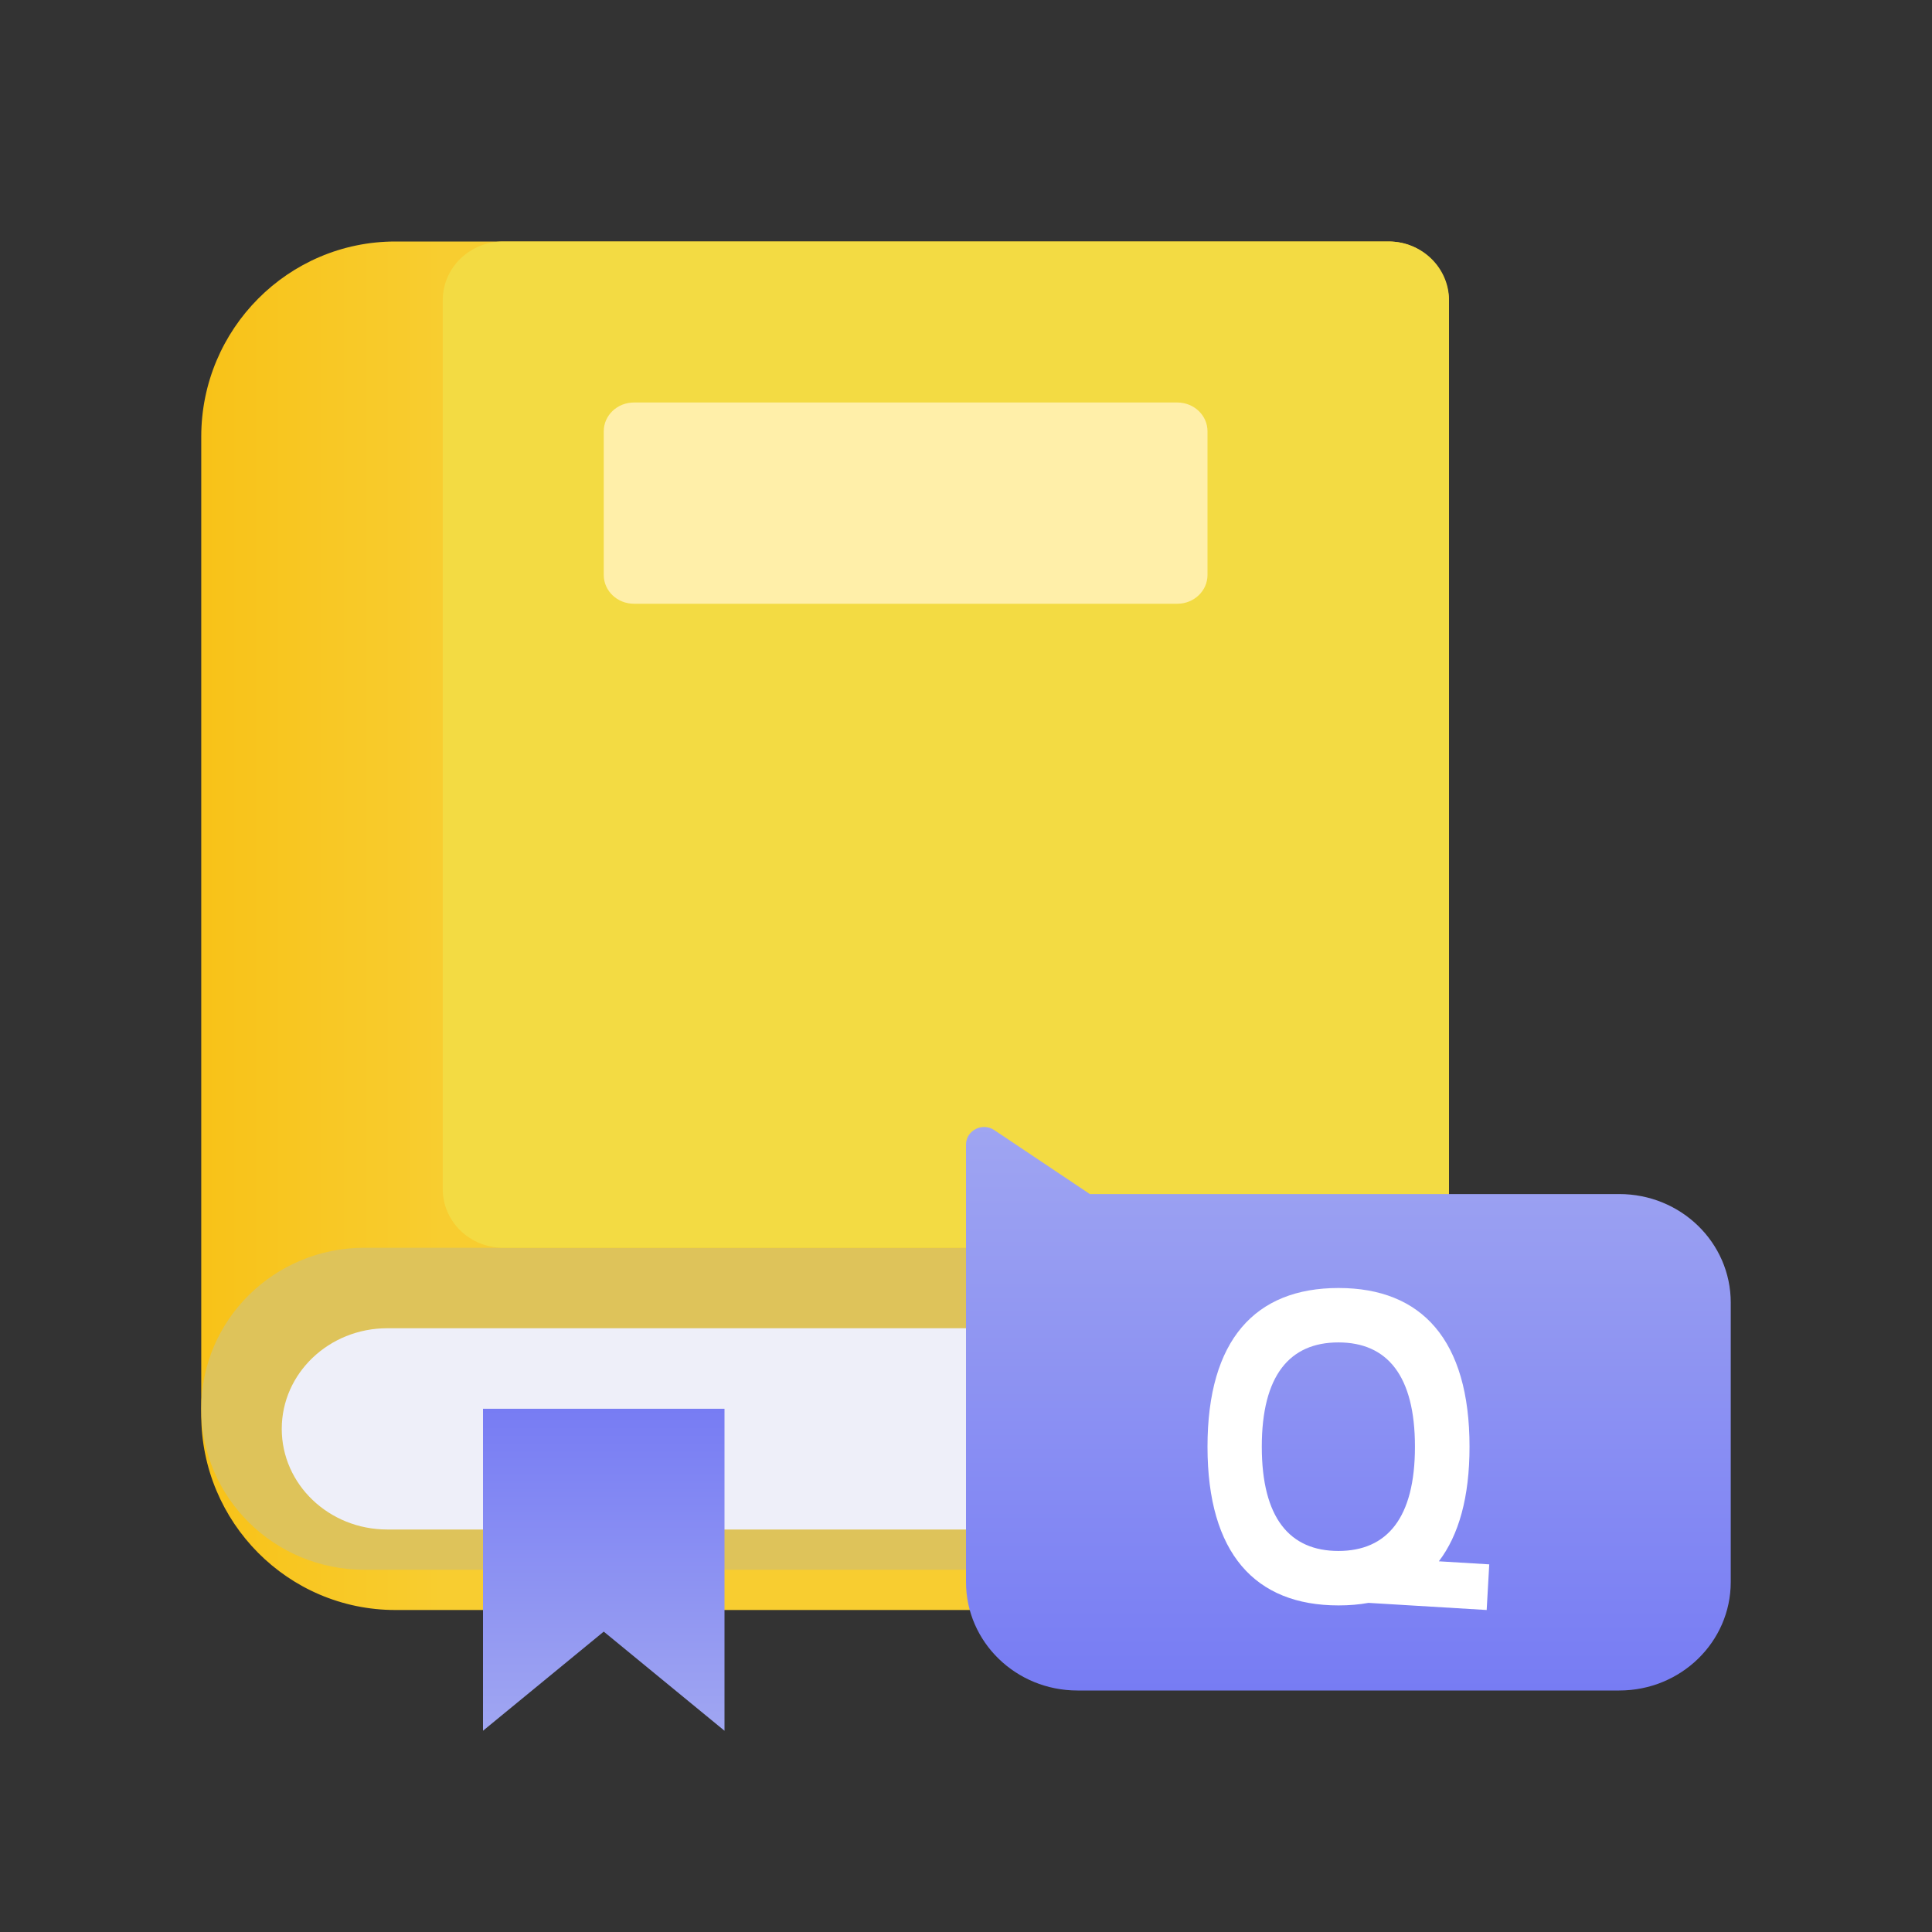 <svg width="48" height="48" viewBox="0 0 48 48" fill="none" xmlns="http://www.w3.org/2000/svg">
<rect x="0" y="0" width="48" height="48" fill="#333333" stroke="none"/>
<path d="M9.823 6H34.501C35.329 6 36 6.675 36 7.508V38.492C36 39.325 35.329 40 34.501 40H9.823C7.159 40 5 37.825 5 35.151V10.849C5 8.171 7.163 6 9.823 6Z" fill="url(#paint0_linear_1269_6564)"/>
<path d="M9.051 31H36V39H9.051C6.814 39 5 37.209 5 35C5 32.791 6.814 31 9.051 31Z" fill="#DEC35A"/>
<path d="M9.62 33H36V38H9.62C8.174 38 7 36.88 7 35.5C7 34.12 8.174 33 9.62 33Z" fill="#EEEFF9"/>
<path d="M34.501 6H12.499C11.671 6 11 6.653 11 7.458V29.542C11 30.347 11.671 31 12.499 31H34.501C35.329 31 36 30.347 36 29.542V7.458C36 6.653 35.329 6 34.501 6Z" fill="#F3DB43"/>
<path d="M29.25 10H15.75C15.336 10 15 10.32 15 10.714V14.286C15 14.68 15.336 15 15.75 15H29.25C29.664 15 30 14.68 30 14.286V10.714C30 10.32 29.664 10 29.25 10Z" fill="#FFEFA9"/>
<path d="M18 43L15 40.537L12 43V35H18V43Z" fill="url(#paint1_linear_1269_6564)"/>
<path d="M27.072 29.664L27.071 29.662L24.704 28.078C24.406 27.878 24 28.086 24 28.438V39.303C24 40.794 25.239 42 26.77 42H40.23C41.761 42 43 40.794 43 39.303V32.363C43 30.872 41.761 29.666 40.23 29.666H27.075L27.072 29.664Z" fill="url(#paint2_linear_1269_6564)"/>
<path d="M37 38.866L35.748 38.79C36.245 38.138 36.51 37.195 36.51 35.943C36.51 33.293 35.325 32 33.255 32C31.185 32 30 33.29 30 35.943C30 38.596 31.185 39.886 33.255 39.886C33.52 39.886 33.769 39.865 34 39.823L36.936 40L37 38.866ZM31.349 35.943C31.349 34.174 32.04 33.352 33.252 33.352C34.463 33.352 35.154 34.174 35.154 35.943C35.154 37.711 34.463 38.533 33.252 38.533C32.04 38.533 31.349 37.711 31.349 35.943Z" fill="white"/>
<defs>
<linearGradient id="paint0_linear_1269_6564" x1="10.998" y1="23" x2="5" y2="23" gradientUnits="userSpaceOnUse">
<stop stop-color="#F8CD30"/>
<stop offset="1" stop-color="#F8C218"/>
</linearGradient>
<linearGradient id="paint1_linear_1269_6564" x1="15" y1="35" x2="15" y2="43" gradientUnits="userSpaceOnUse">
<stop stop-color="#777CF3"/>
<stop offset="1" stop-color="#A0A6F2"/>
</linearGradient>
<linearGradient id="paint2_linear_1269_6564" x1="33.5" y1="27.607" x2="33.5" y2="42" gradientUnits="userSpaceOnUse">
<stop stop-color="#A0A6F2"/>
<stop offset="1" stop-color="#777CF3"/>
</linearGradient>
</defs>
</svg>

